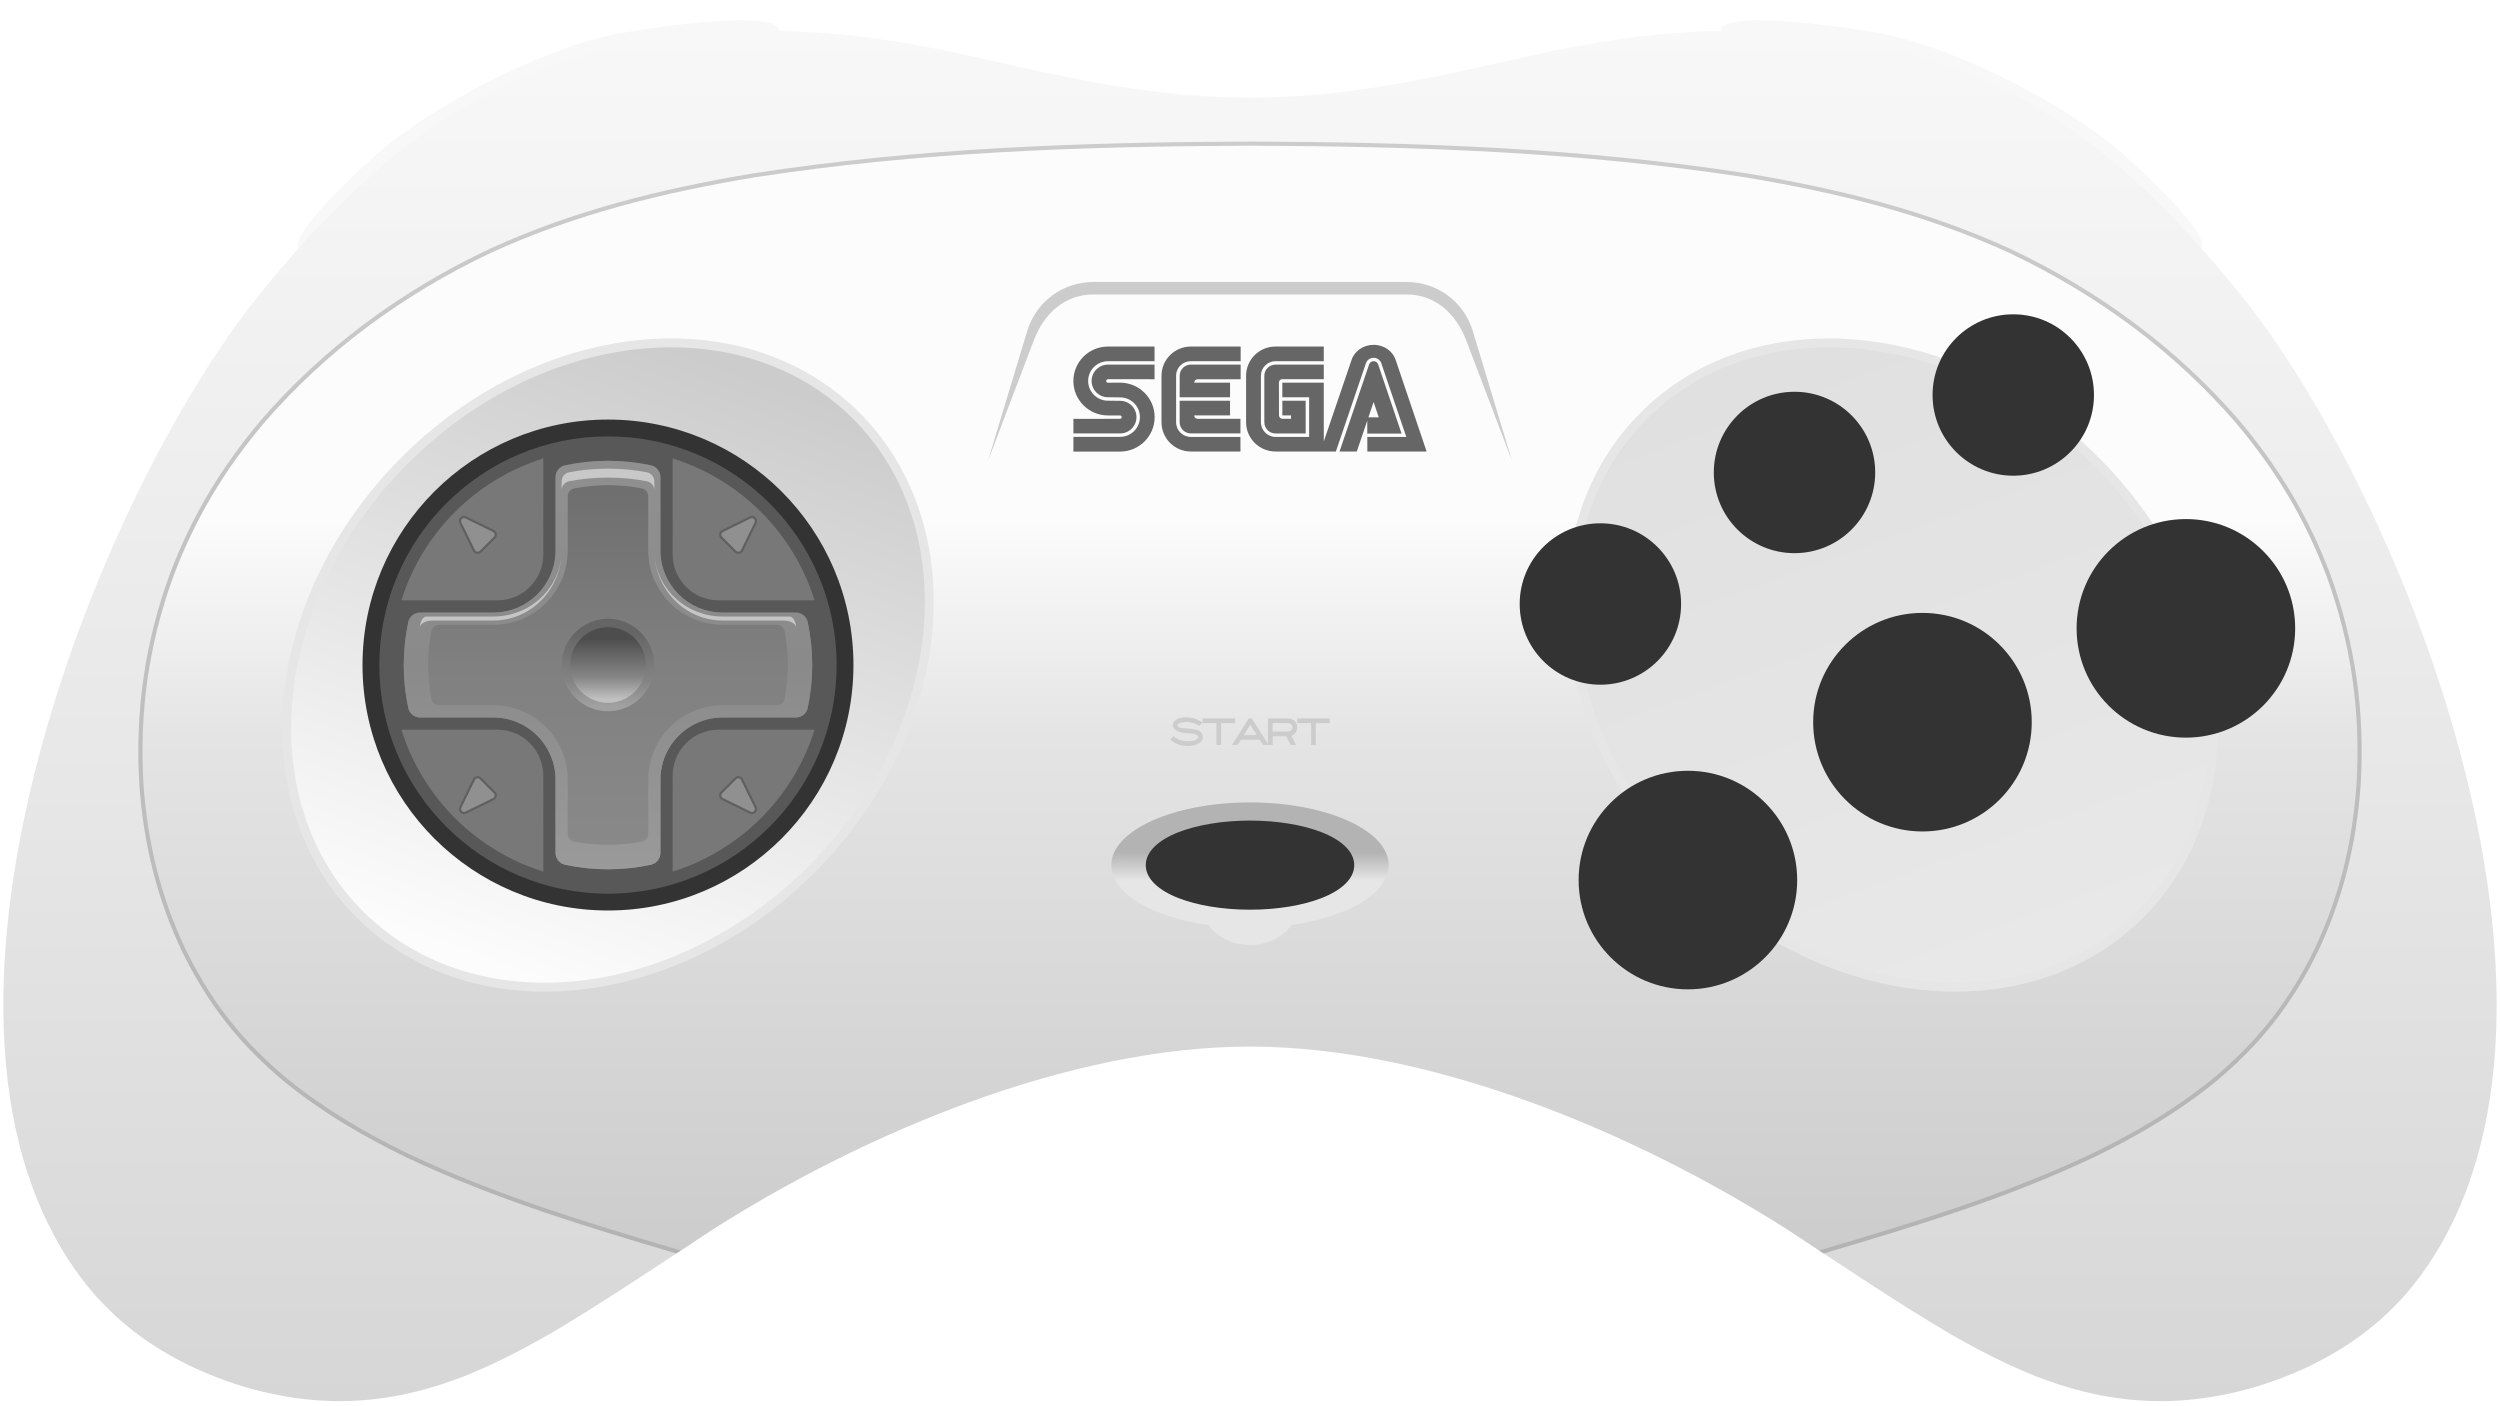 <?xml version="1.0" encoding="UTF-8"?>
<!DOCTYPE svg PUBLIC "-//W3C//DTD SVG 1.1//EN" "http://www.w3.org/Graphics/SVG/1.1/DTD/svg11.dtd">
<svg xml:space="preserve" viewBox="0 0 562 316" width="562px" height="316px" version="1.1" style="shape-rendering:geometricPrecision; fill-rule:evenodd; clip-rule:evenodd" xmlns="http://www.w3.org/2000/svg" xmlns:xlink="http://www.w3.org/1999/xlink">
 <defs>
  <style type="text/css">
    .str0 {stroke:#E6E6E6;stroke-width:2}
    .fil9 {fill:#333333}
    .fil10 {fill:#585858}
    .fil13 {fill:#606060}
    .fil8 {fill:#666666}
    .fil12 {fill:#787878}
    .fil14 {fill:#909090}
    .fil4 {fill:#CCCCCC}
    .fil0 {fill:#F8F8F8}
    .fil18 {fill:white;fill-opacity:0.5}
    .fil1 {fill:url(#id0)}
    .fil7 {fill:url(#id1)}
    .fil5 {fill:url(#id2)}
    .fil6 {fill:url(#id3)}
    .fil17 {fill:url(#id4)}
    .fil3 {fill:url(#id5)}
    .fil11 {fill:url(#id6)}
    .fil2 {fill:url(#id7)}
    .fil15 {fill:url(#id8)}
    .fil16 {fill:url(#id9);fill-opacity:0.5}
  </style>
  <linearGradient id="id0" gradientUnits="userSpaceOnUse" x1="281" y1="314.98" x2="281" y2="6.943">
   <stop offset="0" style="stop-opacity:1; stop-color:#D6D6D6"/>
   <stop offset="0.45" style="stop-opacity:1; stop-color:#E7E7E7"/>
   <stop offset="1" style="stop-opacity:1; stop-color:#F8F8F8"/>
  </linearGradient>
  <linearGradient id="id1" gradientUnits="userSpaceOnUse" x1="280.999" y1="198.013" x2="281" y2="191.603">
   <stop offset="0" style="stop-opacity:1; stop-color:#E6E6E6"/>
   <stop offset="1" style="stop-opacity:1; stop-color:#B3B3B3"/>
  </linearGradient>
  <linearGradient id="id2" gradientUnits="userSpaceOnUse" x1="111.854" y1="217.505" x2="161.495" y2="81.492">
   <stop offset="0" style="stop-opacity:1; stop-color:#FCFCFC"/>
   <stop offset="1" style="stop-opacity:1; stop-color:#CCCCCC"/>
  </linearGradient>
  <linearGradient id="id3" gradientUnits="userSpaceOnUse" x1="450.146" y1="217.505" x2="400.505" y2="81.492">
   <stop offset="0" style="stop-opacity:1; stop-color:#E8E8E8"/>
   <stop offset="1" style="stop-opacity:1; stop-color:#E0E0E0"/>
  </linearGradient>
  <linearGradient id="id4" gradientUnits="userSpaceOnUse" x1="136.674" y1="157.152" x2="136.674" y2="143.545">
   <stop offset="0" style="stop-opacity:1; stop-color:silver"/>
   <stop offset="0.35" style="stop-opacity:1; stop-color:#878787"/>
   <stop offset="1" style="stop-opacity:1; stop-color:#4D4D4D"/>
  </linearGradient>
  <linearGradient id="id5" gradientUnits="userSpaceOnUse" x1="281.001" y1="281.777" x2="281.001" y2="31.816">
   <stop offset="0" style="stop-opacity:1; stop-color:#B3B3B3"/>
   <stop offset="1" style="stop-opacity:1; stop-color:#CCCCCC"/>
  </linearGradient>
  <linearGradient id="id6" gradientUnits="userSpaceOnUse" x1="136.675" y1="195.41" x2="136.675" y2="103.586">
   <stop offset="0" style="stop-opacity:1; stop-color:#8A8A8A"/>
   <stop offset="0.5" style="stop-opacity:1; stop-color:gray"/>
   <stop offset="1" style="stop-opacity:1; stop-color:#6C6C6C"/>
  </linearGradient>
  <linearGradient id="id7" gradientUnits="userSpaceOnUse" x1="281" y1="281.464" x2="281" y2="116.208">
   <stop offset="0" style="stop-opacity:1; stop-color:#CCCCCC"/>
   <stop offset="0.7" style="stop-opacity:1; stop-color:#E4E4E4"/>
   <stop offset="1" style="stop-opacity:1; stop-color:#FCFCFC"/>
  </linearGradient>
  <linearGradient id="id8" gradientUnits="userSpaceOnUse" x1="136.675" y1="195.41" x2="136.675" y2="103.586">
   <stop offset="0" style="stop-opacity:1; stop-color:#9A9A9A"/>
   <stop offset="0.5" style="stop-opacity:1; stop-color:#8A8A8A"/>
   <stop offset="1" style="stop-opacity:1; stop-color:#909090"/>
  </linearGradient>
  <linearGradient id="id9" gradientUnits="userSpaceOnUse" xlink:href="#id4" x1="136.674" y1="158.853" x2="136.674" y2="142.222">
  </linearGradient>
 </defs>
 <g>
  <g id="shell">
   <path class="fil0" d="M86.471 33.097c12.973,-10.42 33.935,-21.143 50.009,-25.026 5.378,-1.299 38.81,-6.505 38.739,-1.1 -0.147,0.968 -3.377,0.748 -5.137,0.768 -16.307,0.377 -31.066,2.815 -46.467,8.284 -13.016,4.824 -23.518,11.405 -34.332,20.091 -7.795,6.435 -19.517,21.167 -22.108,19.646 -2.646,-2.906 15.798,-19.766 19.296,-22.663zm389.058 0c-12.973,-10.42 -33.935,-21.143 -50.009,-25.026 -5.378,-1.299 -38.81,-6.505 -38.739,-1.1 0.147,0.968 3.377,0.748 5.137,0.768 16.307,0.377 31.066,2.815 46.467,8.284 13.016,4.824 23.518,11.405 34.332,20.091 7.795,6.435 19.517,21.167 22.108,19.646 2.646,-2.906 -15.798,-19.766 -19.296,-22.663z"/>
   <path class="fil1" d="M409.488 281.463l11.709 7.694c5.566,3.586 11.032,7.059 16.728,10.429 6.507,3.747 12.812,7.032 19.795,9.825 9.621,3.699 18.838,5.697 29.178,5.562 11.14,-0.251 21.947,-3.029 32.019,-7.751 8.559,-4.125 15.636,-9.206 21.951,-16.34 47.654,-55.702 1.702,-174.695 -35.537,-222.576 -9.729,-12.242 -19.604,-23.143 -31.687,-33.119 -10.814,-8.686 -21.673,-15.124 -34.688,-19.948 -15.402,-5.469 -30.66,-7.907 -46.967,-8.285 -15.266,-0.171 -28.646,1.563 -43.568,4.613l-22.145 4.901 -9.343 1.878c-6.65,1.209 -13.107,2.158 -19.833,2.837 -5.435,0.471 -10.645,0.724 -16.1,0.768 -5.455,-0.044 -10.665,-0.297 -16.1,-0.768 -6.726,-0.679 -13.183,-1.628 -19.833,-2.837l-9.343 -1.878 -22.145 -4.901c-14.922,-3.05 -28.302,-4.784 -43.568,-4.613 -16.307,0.378 -31.565,2.816 -46.967,8.285 -13.015,4.824 -23.874,11.262 -34.688,19.948 -12.083,9.976 -21.958,20.877 -31.687,33.119 -37.239,47.881 -83.191,166.874 -35.537,222.576 6.315,7.134 13.392,12.215 21.951,16.34 10.072,4.722 20.879,7.5 32.019,7.751 10.34,0.135 19.557,-1.863 29.178,-5.562 6.983,-2.793 13.288,-6.078 19.795,-9.825 5.696,-3.37 11.162,-6.843 16.728,-10.429l11.744 -7.717c37.147,-24.409 51.591,-71.167 128.453,-71.167 76.862,0 91.329,46.77 128.488,71.19z"/>
   <path class="fil2" d="M44.442 116.208c3.974,-7.561 8.73,-14.494 14.519,-21.388 14.145,-16.399 31.691,-29.184 51.236,-38.425 19.172,-8.759 38.499,-13.482 59.226,-16.966 37.282,-5.768 73.905,-6.989 111.577,-7.148 37.674,0.159 74.293,1.381 111.577,7.148 20.727,3.485 40.052,8.207 59.226,16.966 19.513,9.226 37.121,22.041 51.235,38.425 5.784,6.88 10.545,13.823 14.52,21.388 2.171,4.129 4.106,8.444 5.847,13.035 5.639,15.536 7.807,30.894 6.792,47.388 -0.995,13.172 -3.829,24.91 -9.457,36.89 -5.856,11.962 -12.79,20.777 -22.939,29.27 -8.601,6.965 -17.515,12.183 -27.442,17.015 -19.897,9.364 -39.772,15.405 -60.87,21.657 -2.59,-1.702 -5.18,-3.404 -7.77,-5.106 -34.011,-21.643 -79.976,-41.084 -120.719,-41.084 -40.743,0 -86.704,19.441 -120.719,41.084 -2.59,1.703 -5.181,3.405 -7.771,5.107 -21.091,-6.251 -40.979,-12.293 -60.869,-21.658 -9.923,-4.827 -18.847,-10.054 -27.443,-17.015 -10.151,-8.497 -17.079,-17.303 -22.939,-29.27 -5.619,-11.961 -8.473,-23.736 -9.457,-36.89 -1.009,-16.476 1.148,-31.87 6.792,-47.388 1.744,-4.596 3.68,-8.91 5.848,-13.035z"/>
   <path class="fil3" d="M281 32.746c-18.82,0.079 -37.384,0.425 -55.909,1.471 -18.507,1.044 -36.96,2.789 -55.569,5.667 -10.352,1.74 -20.373,3.793 -30.171,6.498 -9.79,2.703 -19.385,6.063 -28.939,10.426 -9.91,4.686 -19.318,10.29 -28.008,16.807 -8.397,6.299 -16.144,13.459 -23.073,21.489 -4.458,5.309 -8.314,10.656 -11.656,16.278 -3.343,5.624 -6.187,11.543 -8.645,18.025 -2.81,7.726 -4.752,15.422 -5.866,23.236 -1.113,7.809 -1.399,15.74 -0.898,23.939 0.49,6.551 1.447,12.772 2.979,18.828 1.532,6.058 3.64,11.965 6.436,17.914 2.907,5.939 6.081,11.095 9.783,15.82 3.714,4.734 7.983,9.063 13.033,13.29 4.277,3.463 8.639,6.497 13.167,9.267 4.531,2.771 9.23,5.279 14.179,7.686 9.924,4.672 19.853,8.509 29.932,11.958 10.097,3.455 20.332,6.518 30.866,9.64l0.413 0.122 -1.019 0.669c-10.435,-3.093 -20.578,-6.133 -30.559,-9.548 -10.109,-3.459 -20.07,-7.31 -30.034,-12.001 -4.974,-2.419 -9.703,-4.942 -14.263,-7.731 -4.56,-2.789 -8.963,-5.853 -13.279,-9.348 -5.101,-4.269 -9.394,-8.618 -13.147,-13.403 -3.744,-4.777 -6.973,-10.018 -9.911,-16.02 -2.824,-6.01 -4.957,-11.98 -6.502,-18.089 -1.545,-6.109 -2.509,-12.368 -3.002,-18.971 -0.506,-8.26 -0.218,-16.28 0.904,-24.153 1.123,-7.878 3.081,-15.638 5.915,-23.428 2.479,-6.537 5.348,-12.509 8.716,-18.176 3.37,-5.669 7.242,-11.041 11.73,-16.387 6.972,-8.078 14.792,-15.311 23.243,-21.649 8.745,-6.559 18.192,-12.189 28.153,-16.898 9.602,-4.385 19.27,-7.773 29.104,-10.489 9.84,-2.716 19.869,-4.772 30.244,-6.515 18.654,-2.885 37.168,-4.637 55.693,-5.683 18.523,-1.046 37.112,-1.392 55.963,-1.471 18.851,0.079 37.436,0.425 55.959,1.471 18.524,1.046 37.039,2.798 55.693,5.683 10.375,1.743 20.404,3.799 30.243,6.515 9.834,2.716 19.503,6.104 29.105,10.489 9.961,4.709 19.407,10.339 28.152,16.898 8.451,6.338 16.272,13.571 23.243,21.649 4.489,5.346 8.361,10.718 11.73,16.387 3.369,5.667 6.238,11.639 8.717,18.176 2.833,7.79 4.792,15.55 5.914,23.428 1.122,7.873 1.41,15.893 0.905,24.153 -0.494,6.603 -1.458,12.862 -3.003,18.971 -1.545,6.109 -3.677,12.079 -6.502,18.089 -2.938,6.002 -6.167,11.243 -9.911,16.02 -3.753,4.785 -8.045,9.134 -13.146,13.403 -4.317,3.495 -8.719,6.559 -13.28,9.348 -4.56,2.789 -9.289,5.312 -14.263,7.731 -9.964,4.691 -19.925,8.542 -30.033,12.001 -9.982,3.415 -20.125,6.455 -30.56,9.549l-1.02 -0.67 0.415 -0.122c10.533,-3.122 20.768,-6.185 30.866,-9.64 10.079,-3.449 20.007,-7.286 29.931,-11.958 4.949,-2.407 9.648,-4.915 14.179,-7.686 4.529,-2.77 8.891,-5.804 13.167,-9.267 5.05,-4.227 9.32,-8.556 13.033,-13.29 3.703,-4.725 6.876,-9.881 9.784,-15.82 2.795,-5.949 4.903,-11.856 6.436,-17.914 1.532,-6.056 2.489,-12.277 2.978,-18.828 0.501,-8.199 0.215,-16.13 -0.898,-23.939 -1.113,-7.814 -3.056,-15.51 -5.865,-23.236 -2.459,-6.482 -5.302,-12.401 -8.646,-18.025 -3.342,-5.622 -7.198,-10.969 -11.656,-16.278 -6.929,-8.03 -14.675,-15.19 -23.073,-21.489 -8.69,-6.517 -18.098,-12.121 -28.007,-16.807 -9.554,-4.363 -19.15,-7.723 -28.94,-10.426 -9.797,-2.705 -19.819,-4.758 -30.17,-6.498 -18.609,-2.878 -37.063,-4.623 -55.569,-5.667 -18.525,-1.046 -37.091,-1.392 -55.911,-1.471z"/>
   <path class="fil4" d="M339.913 103.634l-8.798 -29.13c-2.016,-6.677 -7.988,-11.118 -14.972,-11.118l-70.287 0c-6.984,0 -12.955,4.442 -14.972,11.118l-8.798 29.13 10.304 -27.099c2.307,-6.066 6.967,-10.346 13.466,-10.346l70.287 0c6.499,0 11.159,4.281 13.466,10.346l10.304 27.099z"/>
   <path class="fil5 str0" d="M192.207 93.184c25.498,25.144 21.304,70.739 -9.366,101.841 -30.67,31.102 -76.202,35.931 -101.699,10.787 -25.498,-25.143 -21.304,-70.739 9.366,-101.84 30.67,-31.102 76.202,-35.931 101.699,-10.788z"/>
   <path class="fil6 str0" d="M369.793 93.184c-25.497,25.144 -21.304,70.739 9.366,101.841 30.67,31.102 76.202,35.931 101.699,10.787 25.497,-25.143 21.304,-70.739 -9.366,-101.84 -30.67,-31.102 -76.202,-35.931 -101.699,-10.788z"/>
   <path class="fil4" d="M267.083 167.699c-0.362,0 -0.73,-0.029 -1.104,-0.089 -0.373,-0.059 -0.735,-0.148 -1.088,-0.269 -0.352,-0.122 -0.682,-0.273 -0.991,-0.453 -0.31,-0.18 -0.585,-0.392 -0.825,-0.637l0.729 -0.736c0.192,0.192 0.415,0.36 0.672,0.504 0.255,0.144 0.528,0.262 0.816,0.356 0.288,0.093 0.583,0.163 0.887,0.208 0.304,0.045 0.606,0.068 0.904,0.068 0.592,0 1.058,-0.06 1.397,-0.179 0.338,-0.12 0.577,-0.257 0.715,-0.41 0.166,-0.175 0.228,-0.339 0.189,-0.49 -0.04,-0.152 -0.167,-0.284 -0.381,-0.395 -0.213,-0.111 -0.503,-0.199 -0.872,-0.262 -0.368,-0.064 -0.797,-0.096 -1.288,-0.096 -0.48,-0.016 -0.912,-0.071 -1.296,-0.164 -0.384,-0.093 -0.712,-0.216 -0.984,-0.368 -0.272,-0.152 -0.485,-0.33 -0.64,-0.532 -0.154,-0.203 -0.248,-0.422 -0.28,-0.656 0.006,-0.288 0.082,-0.545 0.228,-0.772 0.147,-0.227 0.351,-0.419 0.612,-0.576 0.262,-0.157 0.576,-0.277 0.944,-0.36 0.368,-0.083 0.779,-0.124 1.232,-0.124 0.31,0 0.623,0.021 0.94,0.064 0.318,0.042 0.632,0.11 0.944,0.204 0.312,0.093 0.618,0.214 0.917,0.364 0.298,0.149 0.584,0.333 0.855,0.552l-0.751 0.752c-0.209,-0.171 -0.431,-0.313 -0.669,-0.428 -0.237,-0.115 -0.48,-0.205 -0.728,-0.272 -0.248,-0.067 -0.498,-0.115 -0.752,-0.144 -0.253,-0.029 -0.505,-0.044 -0.756,-0.044 -0.266,0 -0.517,0.02 -0.752,0.06 -0.234,0.04 -0.441,0.093 -0.62,0.16 -0.178,0.067 -0.321,0.146 -0.427,0.24 -0.107,0.093 -0.161,0.193 -0.161,0.3 0,0.192 0.19,0.349 0.568,0.472 0.379,0.122 0.918,0.197 1.616,0.224 0.63,0.027 1.167,0.083 1.612,0.168 0.446,0.085 0.81,0.207 1.092,0.364 0.283,0.157 0.488,0.352 0.616,0.584 0.129,0.232 0.192,0.508 0.192,0.828 0,0.251 -0.07,0.495 -0.212,0.732 -0.141,0.237 -0.352,0.448 -0.632,0.632 -0.28,0.184 -0.625,0.333 -1.036,0.448 -0.41,0.115 -0.888,0.172 -1.432,0.172zm10.561 -5.136l-3.129 0 0 4.904 -1.056 0 0 -4.904 -3.127 0 0 -1.048 7.312 0 0 1.048zm3.768 -1.048l3.776 5.952 -1.248 0 -0.744 -1.168 -4.248 0 -0.744 1.168 -1.256 0 3.776 -5.952 0.688 0zm-1.808 3.736l2.928 0c-0.128,-0.199 -0.248,-0.385 -0.36,-0.561 -0.112,-0.178 -0.224,-0.356 -0.336,-0.539 -0.112,-0.181 -0.231,-0.372 -0.356,-0.569 -0.125,-0.199 -0.263,-0.418 -0.412,-0.659l-1.464 2.328zm6.496 2.216l-1.056 0 0 -5.952 4.44 0c0.32,0 0.609,0.048 0.868,0.144 0.259,0.096 0.48,0.231 0.664,0.404 0.184,0.173 0.327,0.383 0.428,0.628 0.101,0.245 0.152,0.517 0.152,0.816 0,0.475 -0.117,0.873 -0.352,1.196 -0.235,0.323 -0.552,0.553 -0.952,0.692l1.04 2.072 -1.177 0 -1.019 -1.96 -3.036 0 0 1.96zm0 -3.024l3.382 0c0.321,0 0.577,-0.084 0.77,-0.252 0.192,-0.168 0.288,-0.396 0.288,-0.684 0,-0.288 -0.096,-0.517 -0.288,-0.688 -0.193,-0.171 -0.449,-0.256 -0.77,-0.256l-3.382 0 0 1.88zm12.824 -1.88l-3.128 0 0 4.904 -1.056 0 0 -4.904 -3.128 0 0 -1.048 7.312 0 0 1.048z"/>
   <path class="fil7" d="M312.181 194.484c0,6.311 -9.175,11.654 -21.823,13.451 -1.938,2.701 -5.404,4.501 -9.359,4.501 -3.954,0 -7.421,-1.8 -9.358,-4.501 -12.648,-1.797 -21.823,-7.14 -21.823,-13.451 0,-7.787 13.961,-14.099 31.181,-14.099 17.221,0 31.181,6.313 31.182,14.099z"/>
   <g>
    <path class="fil8" d="M241.299 101.526l10.493 -0.011c4.293,0 7.772,-3.468 7.772,-7.742 0,-4.282 -3.479,-7.751 -7.772,-7.751l-2.725 0.016c-0.215,0 -0.389,-0.177 -0.389,-0.394 0,-0.216 0.174,-0.393 0.389,-0.393l10.473 0.003 0.005 -3.286 -10.481 0c-2.026,0 -3.674,1.646 -3.674,3.668 0,2.024 1.648,3.664 3.674,3.664l2.738 0.036c2.46,0 4.45,1.984 4.45,4.431 0,2.449 -1.99,4.437 -4.45,4.437l-10.499 0 -0.004 3.322zm0.004 -4.093l10.499 0c2.033,0 3.677,-1.64 3.677,-3.666 0,-2.025 -1.644,-3.662 -3.677,-3.662l-2.738 -0.03c-2.455,0 -4.447,-1.986 -4.447,-4.439 0,-2.447 1.992,-4.433 4.447,-4.433l10.481 -0.002 -0.005 -3.299 -10.473 0c-4.289,0 -7.772,3.465 -7.772,7.743 0,4.277 3.483,7.744 7.772,7.744l2.71 0.004c0.206,0 0.38,0.168 0.38,0.38 0,0.209 -0.174,0.376 -0.38,0.376l-10.478 0.009 0.004 3.275 0 0zm0 0l0 0 0 0zm26.396 0.792c-1.821,0 -3.312,-1.451 -3.312,-3.303l0 -10.482c0,-1.782 1.491,-3.247 3.312,-3.247l11.2 0.001 0 -3.292 -11.2 0c-3.645,0 -6.597,2.942 -6.597,6.574l0 10.446c0,3.633 2.952,6.579 6.597,6.579l11.153 0.004 -0.002 -3.284 -11.151 0.004 0 0zm0 0l0 0 0 0zm-2.509 -13.749c0,-1.389 1.117,-2.514 2.509,-2.514l11.2 0 0 3.296 -9.65 0c-0.773,0 -0.783,0.767 -0.783,0.767l8.05 0 0 3.281 -11.33 0 0.004 -4.83 0 0zm0 0l0 0 0 0zm2.509 12.951c-1.387,0 -2.513,-1.12 -2.513,-2.505l0 -4.834 11.33 0 0 3.288 -8.051 0c0.011,0.773 0.784,0.777 0.784,0.777l9.603 0 -0.003 3.269 -11.15 0.005zm48.434 0.79l-8.759 0 0 3.286 13.33 0 -6.932 -20.512c-0.608,-2.001 -2.611,-3.473 -4.982,-3.473 -2.374,0 -4.371,1.465 -4.982,3.464l-6.222 18.246 0 -13.203 -9.322 0 0 3.281 6.028 0 0 8.911 -7.545 0c-1.814,0 -3.296,-1.478 -3.296,-3.295l0 -10.446c0,-1.818 1.472,-3.284 3.288,-3.284l10.847 0 0 -3.29 -10.872 0c-3.644,0 -6.596,2.942 -6.596,6.574l0 10.446c0,3.633 2.978,6.579 6.621,6.579l13.562 0.002 6.792 -19.947c0.277,-0.66 0.927,-1.126 1.691,-1.126 0.761,0 1.415,0.466 1.693,1.122l5.656 16.665 0 0zm-31.909 -3.295c0,1.392 1.126,2.524 2.515,2.524l6.775 0 0 -7.362 -5.242 0 0 3.292 1.946 0 0.006 0.773 -1.937 0c-0.423,0 -0.769,-0.35 -0.769,-0.773l-0.017 -7.354c0,0 -0.002,-0.764 0.777,-0.783l9.312 0 -0.004 -3.28 -10.848 0.003c-1.389,0 -2.515,1.125 -2.515,2.514l0 10.446 0.001 0zm0 0l0 0 0 0zm23.144 -0.378l-2.36 6.959 -3.887 0 6.659 -19.59c0.146,-0.419 0.543,-0.72 1.013,-0.72 0.47,0 0.871,0.302 1.013,0.72l5.266 15.556 -7.711 0 0.007 -2.925zm0.249 -0.735l2.329 0 -1.16 -3.447 -1.169 3.447zm8.516 4.408l0 0 0 0z"/>
   </g>
  </g>
  <g id="holes">
   <circle class="fil9" cx="136.674" cy="149.498" r="55.181"/>
   <path class="fil9" d="M281 184.468c6.204,0 11.86,0.985 15.988,2.576 4.599,1.774 7.445,4.394 7.445,7.44 0,3.045 -2.846,5.665 -7.445,7.439 -4.128,1.591 -9.784,2.576 -15.988,2.576 -6.205,0 -11.861,-0.985 -15.989,-2.576 -4.599,-1.774 -7.444,-4.394 -7.444,-7.439 0,-3.046 2.845,-5.666 7.444,-7.44 4.128,-1.591 9.784,-2.576 15.989,-2.576z"/>
   <circle class="fil9" cx="359.768" cy="135.779" r="18.142"/>
   <circle class="fil9" cx="403.405" cy="106.21" r="18.142"/>
   <circle class="fil9" cx="452.582" cy="88.797" r="18.142"/>
   <circle class="fil9" cx="379.44" cy="197.838" r="24.567"/>
   <circle class="fil9" cx="432.169" cy="162.346" r="24.567"/>
   <circle class="fil9" cx="491.389" cy="141.255" r="24.567"/>
  </g>
  <g id="dpad">
   <circle class="fil10" cx="136.674" cy="149.498" r="51.401"/>
   <path class="fil11" d="M148.466 107.283l0 16.446c0,7.72 6.258,13.978 13.978,13.978l16.446 0c1.309,0 2.411,0.891 2.684,2.171 0.662,3.102 1.012,6.32 1.012,9.62 0,3.3 -0.35,6.518 -1.012,9.62 -0.273,1.281 -1.375,2.172 -2.684,2.172l-16.446 0c-7.72,0 -13.978,6.258 -13.978,13.978l0 16.446c0,1.309 -0.891,2.411 -2.171,2.684 -3.102,0.662 -6.321,1.012 -9.62,1.012 -3.3,0 -6.519,-0.35 -9.62,-1.012 -1.281,-0.273 -2.172,-1.375 -2.172,-2.684l0 -16.446c0,-7.72 -6.258,-13.978 -13.978,-13.978l-16.446 0c-1.309,0 -2.411,-0.891 -2.684,-2.172 -0.662,-3.102 -1.012,-6.32 -1.012,-9.62 0,-3.299 0.35,-6.518 1.012,-9.62 0.273,-1.28 1.375,-2.171 2.684,-2.171l16.446 0c7.72,0 13.978,-6.258 13.978,-13.978l0 -16.446c0,-1.309 0.891,-2.411 2.172,-2.685 3.101,-0.662 6.32,-1.011 9.62,-1.011 3.299,0 6.518,0.349 9.62,1.011 1.28,0.274 2.171,1.375 2.171,2.685z"/>
   <path class="fil12" d="M111.817 134.962l-21.586 0c4.746,-15.179 16.727,-27.161 31.907,-31.907l-0.005 21.591c0,5.697 -4.618,10.316 -10.316,10.316zm0 29.073l-21.586 0c4.746,15.18 16.728,27.16 31.907,31.907l-0.005 -21.592c0,-5.697 -4.618,-10.315 -10.316,-10.315zm39.399 10.315l-0.005 21.592c15.18,-4.747 27.161,-16.728 31.907,-31.907l-21.586 0c-5.698,0 -10.316,4.618 -10.316,10.315zm10.316 -39.388l21.586 0c-4.746,-15.18 -16.727,-27.161 -31.907,-31.907l0.005 21.591c0,5.697 4.618,10.316 10.316,10.316z"/>
   <path class="fil13" d="M103.271 181.34l3.046 -6.213c0.171,-0.347 0.476,-0.575 0.858,-0.638 0.38,-0.063 0.745,0.054 1.017,0.326l3.166 3.166c0.272,0.272 0.389,0.636 0.326,1.017 -0.064,0.382 -0.291,0.686 -0.638,0.858l-6.212 3.046c-0.455,0.223 -0.983,0.136 -1.341,-0.222 -0.358,-0.358 -0.445,-0.887 -0.222,-1.34zm63.761 -6.213l3.046 6.213c0.223,0.453 0.136,0.982 -0.222,1.34 -0.358,0.358 -0.886,0.445 -1.34,0.222l-6.212 -3.046c-0.348,-0.171 -0.576,-0.476 -0.639,-0.858 -0.063,-0.38 0.054,-0.745 0.326,-1.017l3.166 -3.166c0.272,-0.272 0.637,-0.389 1.017,-0.326 0.382,0.063 0.688,0.291 0.858,0.638zm-4.728 -55.986l6.212 -3.046c0.453,-0.223 0.983,-0.136 1.34,0.221 0.358,0.358 0.445,0.887 0.222,1.341l-3.046 6.212c-0.171,0.348 -0.476,0.575 -0.858,0.638 -0.38,0.064 -0.745,-0.054 -1.017,-0.326l-3.166 -3.165c-0.272,-0.273 -0.389,-0.637 -0.326,-1.017 0.063,-0.383 0.291,-0.687 0.639,-0.858zm-57.47 -3.046l6.212 3.046c0.347,0.171 0.574,0.475 0.638,0.858 0.063,0.38 -0.054,0.744 -0.326,1.017l-3.166 3.165c-0.272,0.273 -0.637,0.39 -1.017,0.326 -0.383,-0.063 -0.687,-0.29 -0.858,-0.638l-3.046 -6.212c-0.223,-0.454 -0.136,-0.983 0.222,-1.341 0.357,-0.357 0.887,-0.444 1.341,-0.221z"/>
   <path class="fil14" d="M106.772 175.349l-3.047 6.212c-0.127,0.26 -0.078,0.555 0.127,0.759 0.205,0.205 0.499,0.255 0.759,0.127l6.212 -3.046c0.199,-0.098 0.324,-0.266 0.361,-0.485 0.036,-0.221 -0.027,-0.418 -0.186,-0.576l-3.165 -3.166c-0.159,-0.159 -0.355,-0.222 -0.576,-0.185 -0.219,0.036 -0.387,0.162 -0.485,0.36zm62.852 6.212l-3.047 -6.212c-0.097,-0.198 -0.266,-0.324 -0.484,-0.36 -0.222,-0.037 -0.419,0.026 -0.577,0.185l-3.166 3.166c-0.158,0.158 -0.221,0.355 -0.184,0.576 0.035,0.219 0.161,0.387 0.36,0.485l6.212 3.046c0.261,0.128 0.554,0.079 0.759,-0.127 0.205,-0.204 0.254,-0.499 0.127,-0.759zm-0.886 -65.012l-6.212 3.046c-0.199,0.098 -0.325,0.266 -0.36,0.485 -0.037,0.221 0.026,0.417 0.184,0.576l3.166 3.166c0.158,0.158 0.355,0.221 0.577,0.185 0.218,-0.036 0.387,-0.162 0.484,-0.361l3.047 -6.212c0.127,-0.26 0.078,-0.554 -0.127,-0.759 -0.205,-0.204 -0.499,-0.254 -0.759,-0.126zm-57.915 3.046l-6.212 -3.046c-0.26,-0.128 -0.555,-0.078 -0.759,0.126 -0.205,0.205 -0.255,0.499 -0.127,0.759l3.047 6.212c0.098,0.199 0.266,0.325 0.485,0.361 0.221,0.036 0.417,-0.027 0.576,-0.185l3.165 -3.166c0.159,-0.158 0.222,-0.355 0.186,-0.576 -0.037,-0.219 -0.162,-0.387 -0.361,-0.485z"/>
   <path class="fil15" d="M148.466 107.283l0 16.446c0,7.72 6.258,13.978 13.978,13.978l16.446 0c1.309,0 2.411,0.891 2.684,2.171 0.662,3.102 1.012,6.32 1.012,9.62 0,3.3 -0.35,6.518 -1.012,9.62 -0.273,1.281 -1.375,2.172 -2.684,2.172l-16.446 0c-7.72,0 -13.978,6.258 -13.978,13.978l0 16.446c0,1.309 -0.891,2.411 -2.171,2.684 -3.102,0.662 -6.321,1.012 -9.62,1.012 -3.3,0 -6.519,-0.35 -9.62,-1.012 -1.281,-0.273 -2.172,-1.375 -2.172,-2.684l0 -16.446c0,-7.72 -6.258,-13.978 -13.978,-13.978l-16.446 0c-1.309,0 -2.411,-0.891 -2.684,-2.172 -0.662,-3.102 -1.012,-6.32 -1.012,-9.62 0,-3.299 0.35,-6.518 1.012,-9.62 0.273,-1.28 1.375,-2.171 2.684,-2.171l16.446 0c7.72,0 13.978,-6.258 13.978,-13.978l0 -16.446c0,-1.309 0.891,-2.411 2.172,-2.685 3.101,-0.662 6.32,-1.012 9.62,-1.012 3.299,0 6.518,0.35 9.62,1.012 1.28,0.274 2.171,1.375 2.171,2.685zm-2.744 16.446l0 -12.149c0,-0.887 -0.618,-1.633 -1.49,-1.798 -2.448,-0.463 -4.975,-0.706 -7.557,-0.706 -2.584,0 -5.11,0.243 -7.559,0.706 -0.872,0.166 -1.489,0.911 -1.489,1.798l0 12.149c0,4.617 -1.871,8.798 -4.897,11.824 -3.027,3.026 -7.208,4.898 -11.825,4.898l-12.149 0c-0.887,0 -1.633,0.618 -1.797,1.49 -0.463,2.448 -0.707,4.974 -0.707,7.557 0,2.583 0.243,5.11 0.707,7.558 0.165,0.873 0.91,1.49 1.797,1.49l12.149 -0.001c4.617,0 8.798,1.872 11.825,4.898 3.026,3.026 4.897,7.208 4.897,11.825l0 12.149c0,0.887 0.618,1.632 1.49,1.797 2.448,0.463 4.974,0.707 7.558,0.707 2.582,0 5.109,-0.243 7.558,-0.707 0.872,-0.165 1.489,-0.91 1.489,-1.797l0 -12.149c0,-4.617 1.871,-8.799 4.897,-11.825 3.026,-3.026 7.208,-4.898 11.825,-4.898l12.149 0c0.887,0 1.632,-0.617 1.798,-1.489 0.463,-2.448 0.706,-4.975 0.706,-7.558 0,-2.583 -0.243,-5.11 -0.706,-7.558 -0.166,-0.872 -0.911,-1.489 -1.798,-1.489l-12.149 0c-4.617,0 -8.799,-1.872 -11.825,-4.898 -3.026,-3.026 -4.897,-7.207 -4.897,-11.824z"/>
   <path class="fil16" d="M136.675 139.105c5.74,0 10.393,4.654 10.393,10.393 0,5.74 -4.653,10.394 -10.393,10.394 -5.74,0 -10.394,-4.654 -10.394,-10.394 0,-5.739 4.654,-10.393 10.394,-10.393z"/>
   <circle class="fil17" cx="136.675" cy="149.498" r="8.504"/>
   <path class="fil18" d="M147.094 110.244l0 -2.013c0,-1.022 -0.711,-1.881 -1.716,-2.07 -2.819,-0.533 -5.729,-0.814 -8.704,-0.814 -2.975,0 -5.885,0.28 -8.705,0.814 -1.004,0.19 -1.716,1.048 -1.715,2.07l0 2.013c0,-1.022 0.711,-1.88 1.716,-2.07 2.819,-0.534 5.729,-0.813 8.705,-0.813 2.975,0 5.884,0.28 8.704,0.813 1.004,0.19 1.715,1.048 1.715,2.07zm-49.836 29.25c-1.411,0 -2.597,0.582 -2.891,1.417 0.15,-1.368 0.756,-2.321 1.475,-2.321l15.063 0c8.477,0 15.349,-6.654 15.349,-14.861 0,8.707 -6.872,15.765 -15.349,15.765l-13.647 0zm78.833 0c1.411,0 2.597,0.582 2.892,1.417 -0.15,-1.368 -0.757,-2.321 -1.476,-2.321l-15.063 0c-8.477,0 -15.349,-6.654 -15.349,-14.861 0,8.707 6.872,15.765 15.349,15.765l13.647 0z"/>
  </g>
 </g>
</svg>
